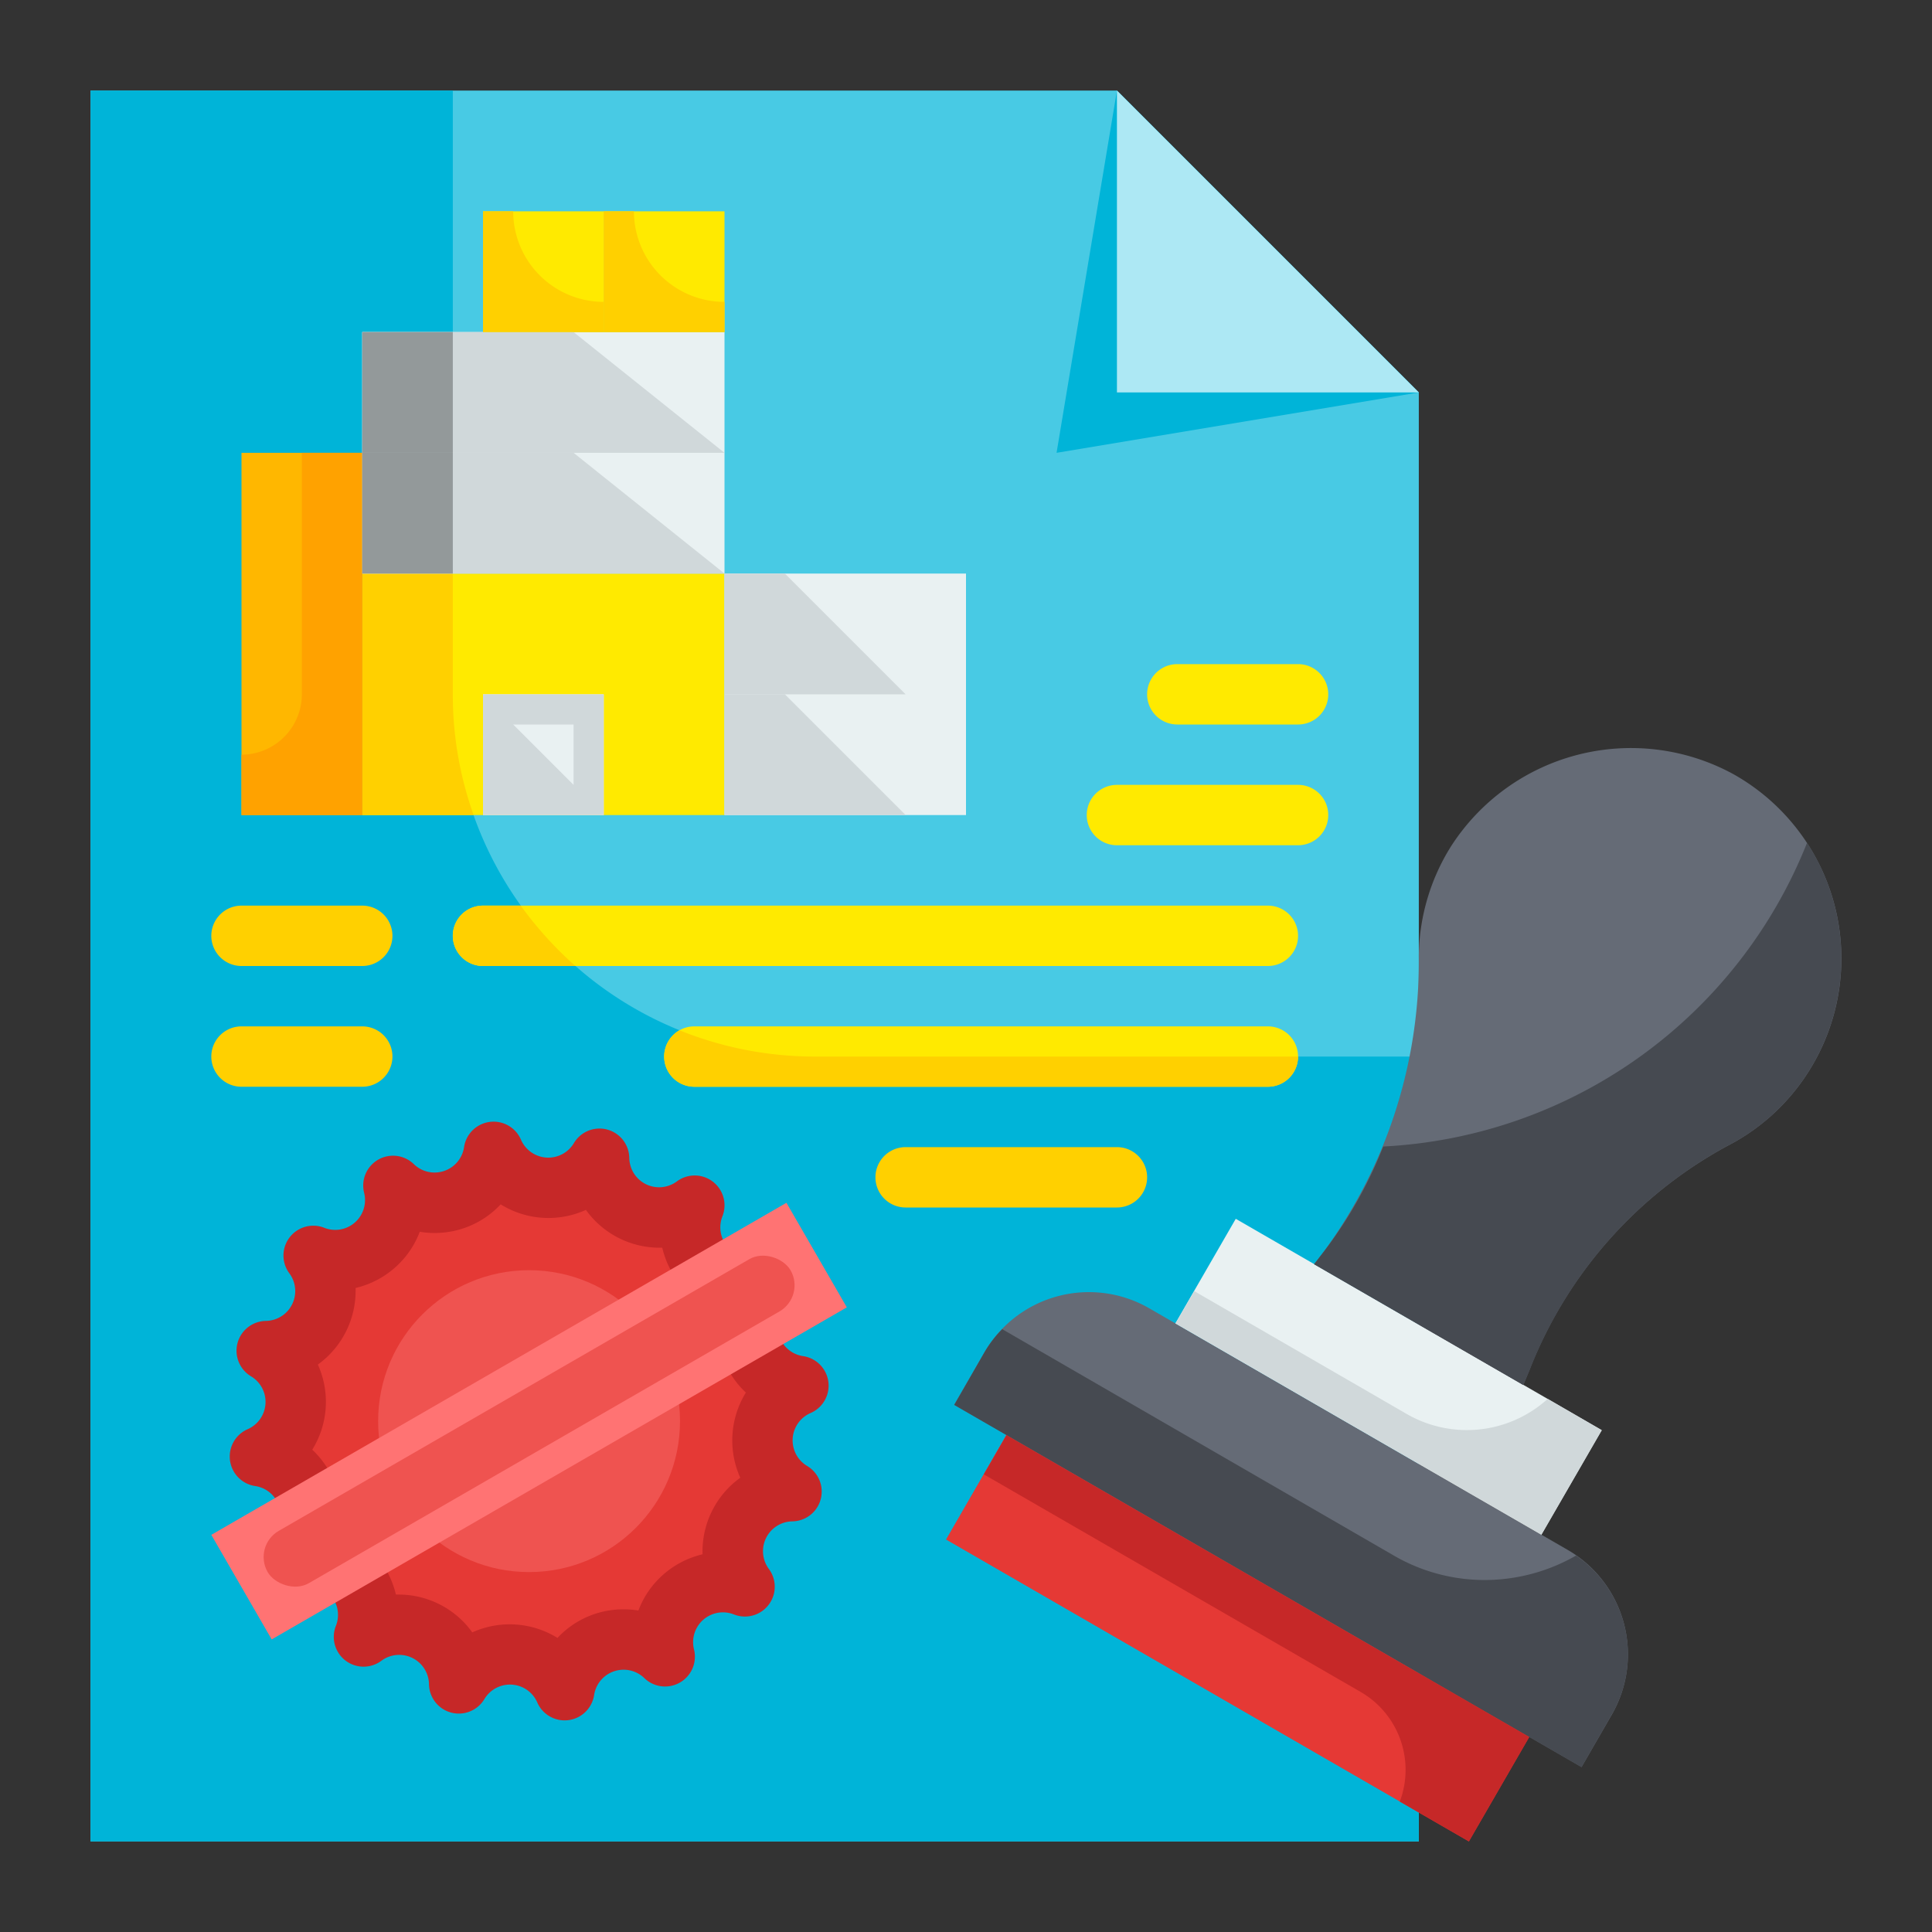 <svg height="512" viewBox="0 0 64 64" width="512" xmlns="http://www.w3.org/2000/svg"><rect x="0" y="0" width="64" height="64" fill="#333333" stroke="none"/><g id="Flat"><g id="Color_copy" data-name="Color copy"><path d="m47 61h-44v-58h34l10 10z" fill="#48cae4"/><path d="m47 13-12 2 2-12z" fill="#00b4d8"/><path d="m47 35v26h-44v-58h12v20a12 12 0 0 0 12 12z" fill="#00b4d8"/><path d="m47 13h-10v-10z" fill="#ade8f4"/><path d="m42 32h-26a1 1 0 0 1 0-2h26a1 1 0 0 1 0 2z" fill="#ffea00"/><path d="m42 36h-19a1 1 0 0 1 0-2h19a1 1 0 0 1 0 2z" fill="#ffea00"/><path d="m37 40h-7a1 1 0 0 1 0-2h7a1 1 0 0 1 0 2z" fill="#ffd000"/><path d="m43 28h-6a1 1 0 0 1 0-2h6a1 1 0 0 1 0 2z" fill="#ffea00"/><path d="m43 24h-4a1 1 0 0 1 0-2h4a1 1 0 0 1 0 2z" fill="#ffea00"/><g fill="#ffd000"><path d="m12 32h-4a1 1 0 0 1 0-2h4a1 1 0 0 1 0 2z"/><path d="m12 36h-4a1 1 0 0 1 0-2h4a1 1 0 0 1 0 2z"/><path d="m19.06 32h-3.06a1 1 0 0 1 0-2h1.25a12.259 12.259 0 0 0 1.81 2z"/><path d="m43 35a1 1 0 0 1 -1 1h-19a1 1 0 0 1 -.49-1.87 11.969 11.969 0 0 0 4.49.87z"/></g><path d="m13.708 38.563a.988.988 0 0 0 1.665-.563.988.988 0 0 1 1.884-.248.987.987 0 0 0 1.754.115.987.987 0 0 1 1.835.491.988.988 0 0 0 1.577.777.988.988 0 0 1 1.508 1.157.988.988 0 0 0 1.159 1.322.987.987 0 0 1 .95 1.645.988.988 0 0 0 .565 1.665.988.988 0 0 1 .248 1.884.987.987 0 0 0 -.115 1.754.987.987 0 0 1 -.491 1.835.988.988 0 0 0 -.777 1.577.988.988 0 0 1 -1.157 1.507.988.988 0 0 0 -1.323 1.159.988.988 0 0 1 -1.645.95.988.988 0 0 0 -1.665.566.988.988 0 0 1 -1.88.244.987.987 0 0 0 -1.754-.115.988.988 0 0 1 -1.835-.492.988.988 0 0 0 -1.577-.778.987.987 0 0 1 -1.507-1.156.987.987 0 0 0 -1.159-1.321.988.988 0 0 1 -.95-1.646.988.988 0 0 0 -.566-1.665.988.988 0 0 1 -.252-1.881.987.987 0 0 0 .115-1.754.988.988 0 0 1 .492-1.835.988.988 0 0 0 .778-1.577.988.988 0 0 1 1.156-1.508.987.987 0 0 0 1.321-1.159.988.988 0 0 1 1.646-.95z" fill="#c62828"/><path d="m18.467 54.258a3.009 3.009 0 0 0 -2.822-.183 3 3 0 0 0 -2.43-1.253h-.1a3 3 0 0 0 -1.863-2.122 3 3 0 0 0 -.908-2.677 3 3 0 0 0 .185-2.82 3.012 3.012 0 0 0 1.25-2.537 3.019 3.019 0 0 0 1.684-1.077 2.978 2.978 0 0 0 .442-.785 2.9 2.9 0 0 0 .486.04 2.98 2.98 0 0 0 2.194-.948 3.005 3.005 0 0 0 2.824.183 3 3 0 0 0 2.429 1.253h.1a3 3 0 0 0 1.862 2.123 3 3 0 0 0 .908 2.676 3.012 3.012 0 0 0 -.185 2.821 3.008 3.008 0 0 0 -1.25 2.536 3.022 3.022 0 0 0 -1.684 1.077 2.991 2.991 0 0 0 -.441.785 3.016 3.016 0 0 0 -.486-.039 2.981 2.981 0 0 0 -2.195.947z" fill="#e53935"/><circle cx="17.526" cy="47.077" fill="#ef5350" r="5"/><path d="m6.526 45.077h22v4h-22z" fill="#ff7373" transform="matrix(.866 -.5 .5 .866 -21.19 15.07)"/><rect fill="#ef5350" height="1.999" rx="1" transform="matrix(-.866 .5 -.5 -.866 56.243 79.083)" width="20" x="7.526" y="46.077"/><path d="m35.5 46.938h16a4 4 0 0 1 4 4v2a0 0 0 0 1 0 0h-24a0 0 0 0 1 0 0v-2a4 4 0 0 1 4-4z" fill="#656b76" transform="matrix(.866 .5 -.5 .866 30.797 -15.059)"/><path d="m30.999 52.268h20v4h-20z" fill="#e53935" transform="matrix(.866 .5 -.5 .866 32.627 -13.229)"/><path d="m38.999 43.608h14v4h-14z" fill="#e9f1f2" transform="matrix(.866 .5 -.5 .866 28.967 -16.889)"/><path d="m60.061 35.251a7 7 0 0 0 -2.665-9.62 7.087 7.087 0 0 0 -9.326 2.4 6.956 6.956 0 0 0 -1.07 3.625 16.227 16.227 0 0 1 -3.133 9.784l-.333.436 6.928 4 .2-.488a14.407 14.407 0 0 1 6.538-7.417 6.942 6.942 0 0 0 2.861-2.72z" fill="#656b76"/><path d="m60.06 35.25a6.918 6.918 0 0 1 -2.86 2.72 14.389 14.389 0 0 0 -6.53 7.42l-.21.49-6.93-4 .34-.44a14.433 14.433 0 0 0 1.95-3.46 15.976 15.976 0 0 0 14.04-10.06 7.021 7.021 0 0 1 .2 7.33z" fill="#464a51"/><path d="m53.06 47.38-2 3.46-12.12-7 .62-1.07 7.04 4.07a3.987 3.987 0 0 0 4.67-.5z" fill="#d0d8da"/><path d="m53.39 56.8-1 1.74-20.78-12 1-1.74a3.744 3.744 0 0 1 .59-.77l12.99 7.51a5.989 5.989 0 0 0 2.99.8 6.084 6.084 0 0 0 3.03-.81 3.98 3.98 0 0 1 1.18 5.27z" fill="#464a51"/><path d="m50.66 57.54-2 3.46-2.29-1.32a2.981 2.981 0 0 0 -1.31-3.64l-12.47-7.2.75-1.3z" fill="#c62828"/><path d="m12 19h12v8h-12z" fill="#ffea00"/><path d="m15.69 27h-3.69v-8h3v4a11.8 11.8 0 0 0 .69 4z" fill="#ffd000"/><path d="m24 19h8v8h-8z" fill="#e9f1f2"/><path d="m16 23h4v4h-4z" fill="#e9f1f2"/><path d="m12 11h12v4h-12z" fill="#e9f1f2"/><path d="m12 15h12v4h-12z" fill="#e9f1f2"/><path d="m20 7h4v4h-4z" fill="#ffea00"/><path d="m16 7h4v4h-4z" fill="#ffea00"/><path d="m8 15h4v12h-4z" fill="#ffb700"/><path d="m12 15v12h-4v-2a2.006 2.006 0 0 0 2-2v-8z" fill="#ffa200"/><path d="m24 15h-12v-4h7z" fill="#d0d8da"/><path d="m24 19h-12v-4h7z" fill="#d0d8da"/><path d="m12 11h3v4h-3z" fill="#93999a"/><path d="m12 15h3v4h-3z" fill="#93999a"/><path d="m24 10v1h-4v-4h1a3 3 0 0 0 3 3z" fill="#ffd000"/><path d="m20 10v1h-4v-4h1a3 3 0 0 0 3 3z" fill="#ffd000"/><path d="m30 23h-6v-4h2z" fill="#d0d8da"/><path d="m30 27h-6v-4h2z" fill="#d0d8da"/><path d="m16 23v4h4v-4zm3 3-2-2h2z" fill="#d0d8da"/></g></g></svg>